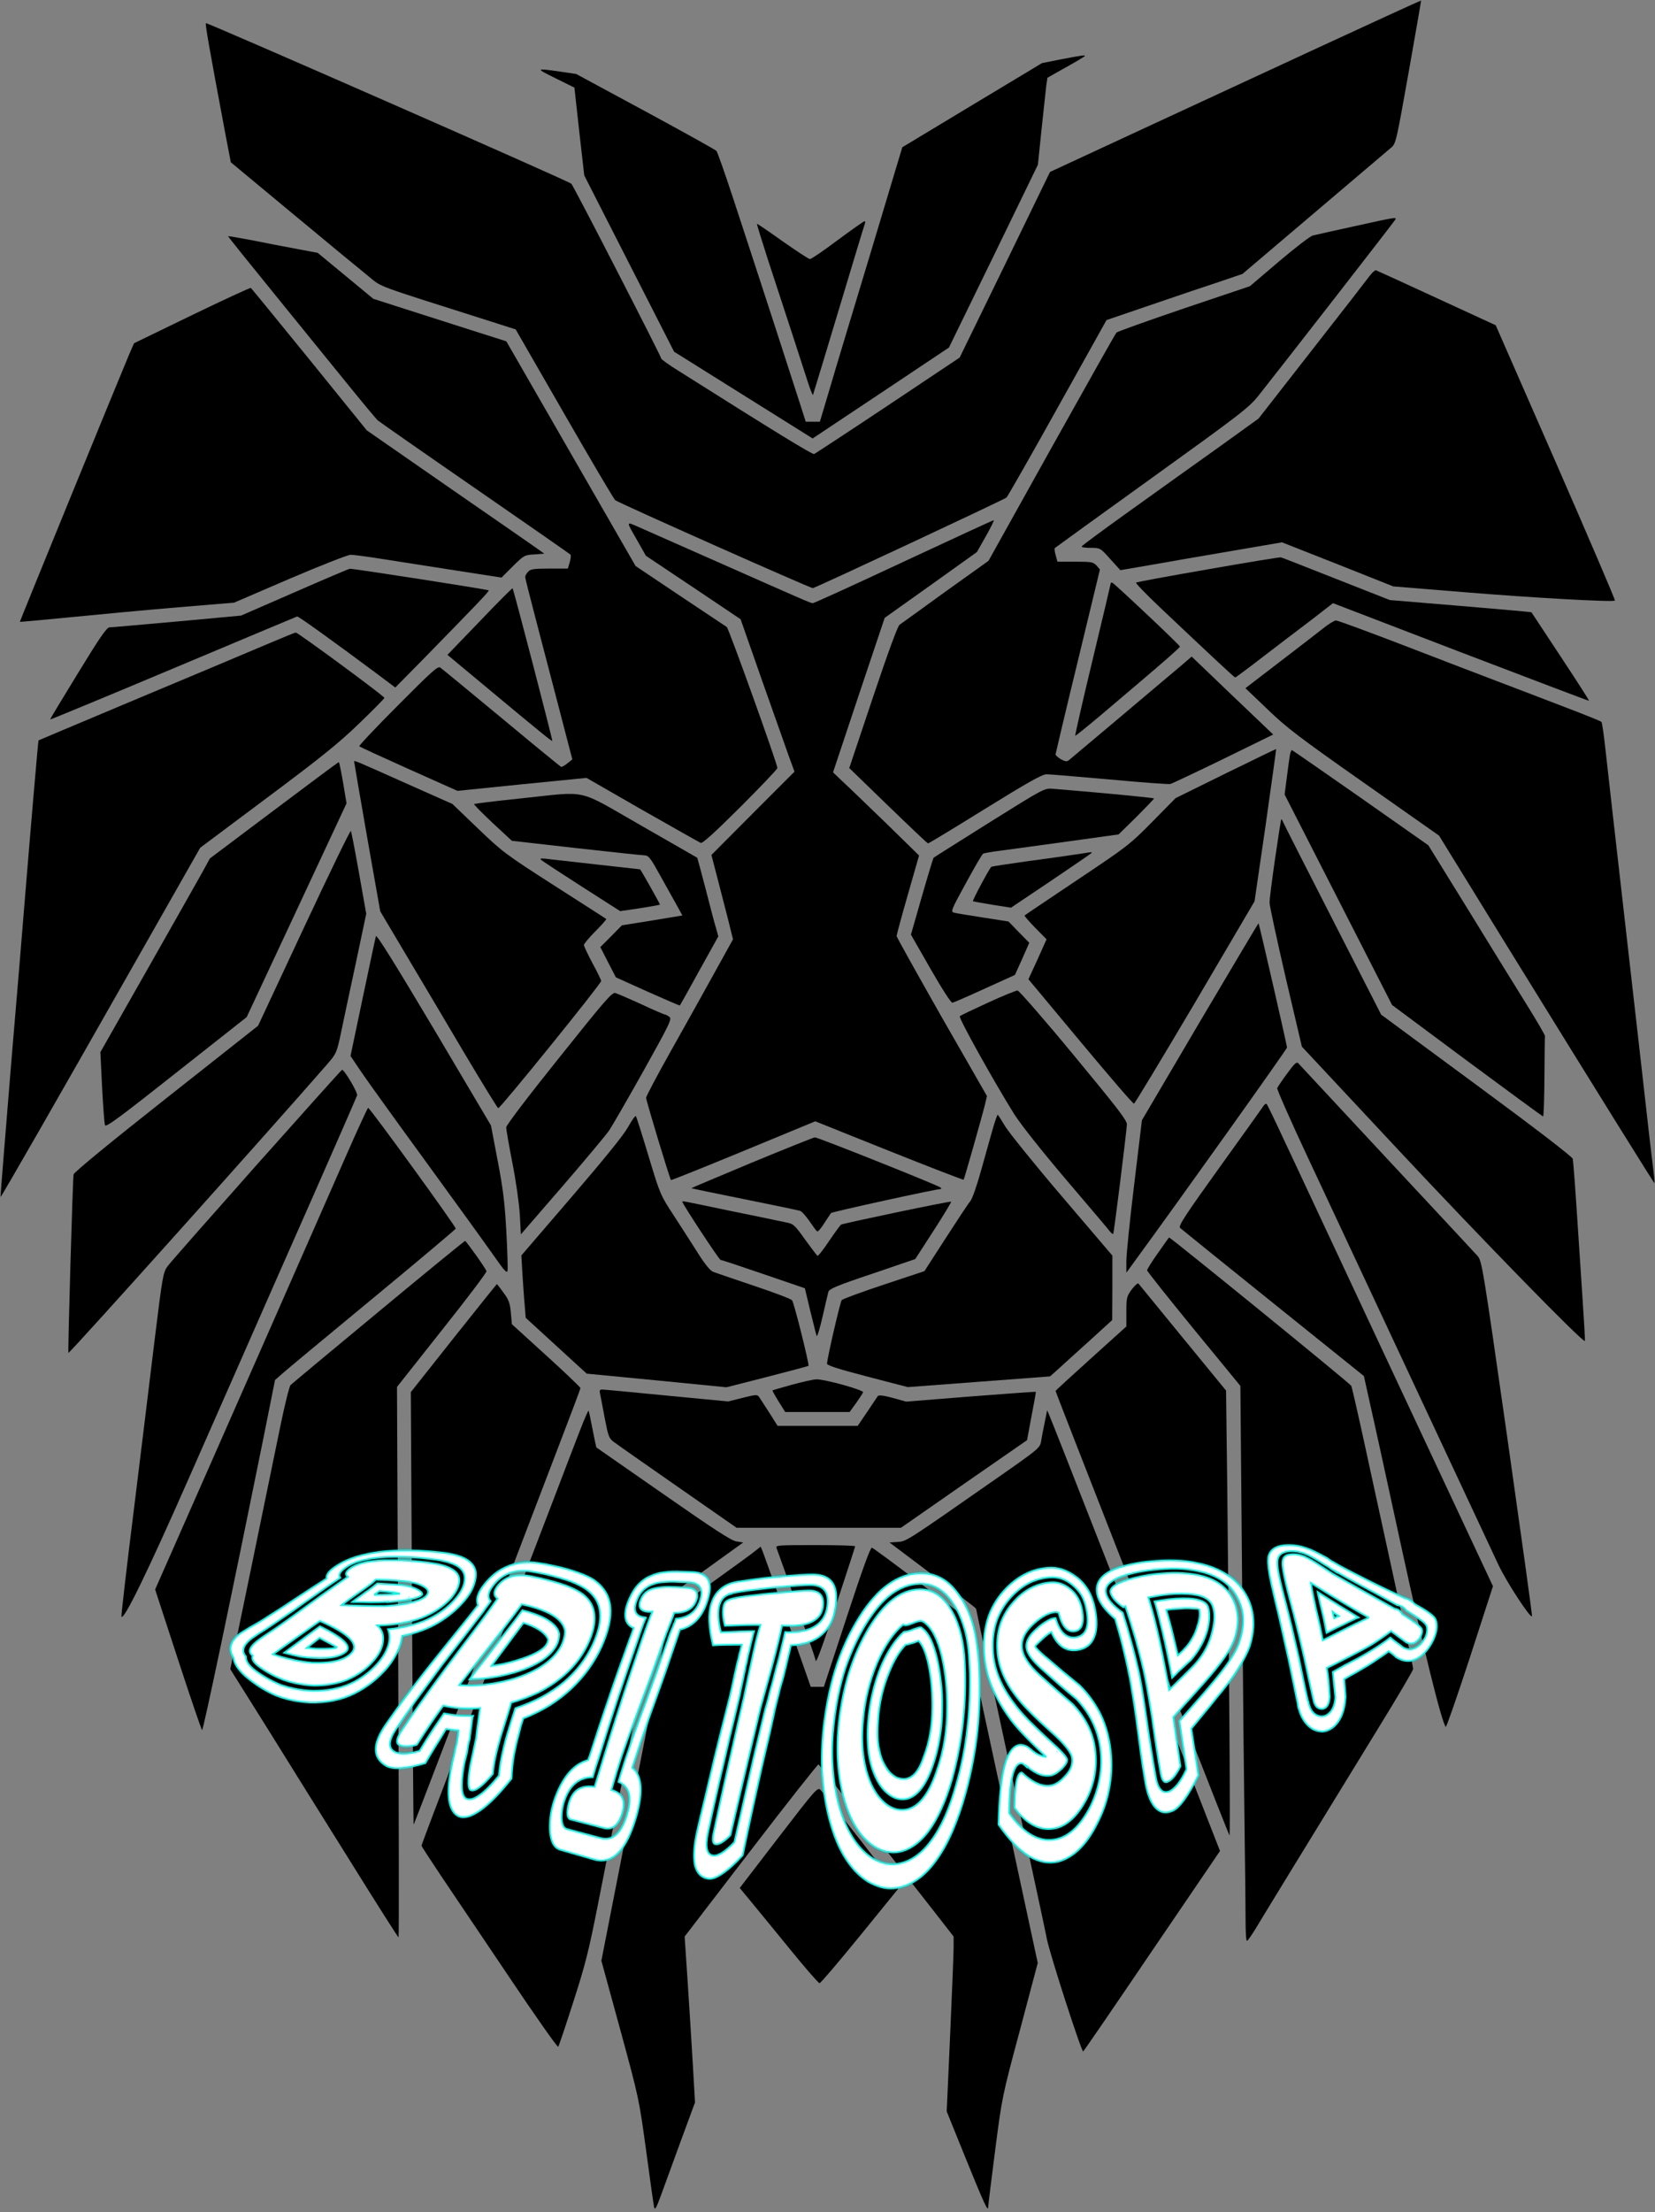 <svg version="1.2" xmlns="http://www.w3.org/2000/svg" viewBox="0 0 958 1280" width="958" height="1280">
	<rect x="0" y="0" width="958" height="1280" fill="#808080" stroke="none"/>
	<title>1302192-svg</title>
	<style>
		.s0 { fill: #000000 } 
		.s1 { fill: #ffffff;stroke: #00faeb } 
	</style>
	<g id="Layer">
		<path id="Layer" class="s0" d="m822.6 0.3c0.1 0.1-3.2 18.8-7.2 41.5-7.1 39.9-7.4 41.4-10.1 43.6-1.5 1.3-21.5 18.3-44.4 37.7l-41.7 35.4-13.8 4.7c-7.7 2.5-25.4 8.5-39.4 13.3l-25.5 8.7-28.4 50.9c-15.6 28-28.9 51.3-29.5 51.8-1.6 1.3-110.9 52.4-112.1 52.4-1.6 0-112.9-49.5-114.4-50.9-0.8-0.7-14.1-23.2-29.5-50l-28.1-48.8-18.5-5.9c-63-20-58.9-18.4-66.4-24.6-3.9-3.1-23.4-19.2-43.5-35.9l-36.5-30.3-3.2-16.7c-9.6-51.1-11.7-63.3-11.2-63.8 0.6-0.5 209.2 91 211.5 92.9 1.1 0.8 51.3 98.5 52.1 101.2 0.1 0.5 4.6 3.8 10 7.1 56.2 35.5 77.4 48.5 78.5 48.1 0.6-0.3 19.9-12.9 42.7-28.1l41.5-27.7 26.2-53.7 26.1-53.7 42.9-19.9c23.5-10.9 71.8-33.3 107.3-49.7 35.4-16.4 64.5-29.7 64.6-29.6z"/>
		<path id="Layer" class="s0" d="m628 32.4c0 0.2-4.9 3.2-10.9 6.5l-10.8 6.1-0.7 4.8c-0.3 2.6-1.5 13.9-2.7 25.1l-2.1 20.4-25.7 52.9-25.8 52.9-39.4 26.3-39.5 26.3-40.1-25.1-40.1-25.1-26-51-26-51-2.9-25.4-2.8-25.4-10.9-5.4c-11.8-5.8-11.7-5.9 2.4-3.9l9.5 1.4 40 21.6c22 11.9 40.5 22.2 41.2 22.9 0.6 0.7 4.9 12.9 9.6 27.2 14.3 43.4 36.4 111.5 39.3 120.7l2.8 8.8h4.1 4.1l5.6-18.8c3-10.3 13.8-46 23.9-79.4l18.2-60.6 40.5-24.4 40.4-24.3 11.1-2.2c12.1-2.3 13.7-2.5 13.7-1.9z"/>
		<path id="Layer" class="s0" d="m807.8 126.9c-0.3 0.8-65.8 85-79.3 102-5.6 7-10 10.4-61.7 47.6-30.6 22-55.9 40.3-56.2 40.6-0.3 0.3-0.1 2.2 0.5 4.2l1 3.7h10.3c9.4 0 10.4 0.2 12.3 2.2l2 2.3-12.8 53c-7.1 29.1-12.8 53.4-12.9 54 0 0.5 1.4 1.8 3.1 2.8 2.6 1.4 3.4 1.5 4.7 0.5 1.4-1.1 44.2-37.2 65.9-55.5l5.1-4.4 23.6 22.6 23.6 22.5-28.8 14.1c-15.8 7.7-29.6 14.2-30.7 14.5-1.1 0.3-16.9-0.9-35.2-2.6-18.3-1.6-34.7-3-36.5-3-2.5 0-10.9 4.7-35.6 20-17.7 11-32.6 20-33 20-0.4 0-10.8-9.9-23.1-21.8l-22.5-21.8 13.7-40.9c8.7-25.9 14.3-41.2 15.4-42 1-0.7 13-9.3 26.6-19.2l24.9-17.8 36.5-65.5c20.1-36 37-66 37.6-66.6 0.7-0.6 18.3-6.9 39.2-14l38-12.8 16.8-14.3c9.3-7.9 18.1-14.6 19.5-15 1.5-0.4 12.4-2.8 24.2-5.4 23.5-5.2 24.3-5.3 23.8-4z"/>
		<path id="Layer" class="s0" d="m500.4 128c0.4 0 0.6 0.7 0.2 1.5-0.5 1.3-8.7 28.6-24.2 80-3 9.9-5.6 18.4-5.8 19-0.1 0.5-1.5-2.8-3-7.5-3-9.4-12.8-39.5-23.1-70.8-3.6-11.2-6.5-20.5-6.3-20.7 0.2-0.1 6.8 4.4 14.8 10.1 8 5.6 15.1 10.3 15.8 10.3 0.7 0.1 7.9-4.8 16-10.9 8.1-6 15.1-10.9 15.6-11z"/>
		<path id="Layer" class="s0" d="m146.3 139.1c7.8 1.6 19.5 3.8 25.9 5l11.7 2.2 16.1 13.3 16.1 13.3 18.7 6c10.3 3.3 27.6 8.8 38.5 12.3l19.8 6.3 37.4 65 37.4 65 25.8 17.3c14.2 9.5 26.4 17.6 27 18 1.1 0.7 29.3 79.2 29.3 81.6 0 0.6-9.6 10.7-21.4 22.5-15.4 15.3-21.9 21.2-23 20.8-0.9-0.4-16.1-9-33.9-19.1l-32.2-18.5-37.4 3.7-37.3 3.8-28.2-12.6c-15.4-6.9-28.3-12.8-28.6-13.2-0.3-0.4 9.8-11.1 22.4-23.7 19.9-20 23.1-22.9 24.5-21.8 1 0.7 16.9 13.8 35.5 29.2 18.5 15.4 34 28.1 34.4 28.2 0.4 0.2 2-0.7 3.6-2l2.9-2.3-7.3-28c-4-15.3-10.1-38.8-13.6-52.1-3.5-13.3-6.4-24.8-6.4-25.4 0-0.7 0.7-2.1 1.7-3.1 1.4-1.5 3.2-1.8 12.3-1.8h10.7l1.1-3.7c0.6-2.1 0.8-4.1 0.4-4.4-0.4-0.4-25.2-17.7-55.2-38.4-30-20.7-55.3-38.4-56.4-39.3-1-1-8.4-9.8-16.4-19.7-8.1-9.9-27.1-33.4-42.4-52.2-15.3-18.8-27.8-34.4-27.8-34.6 0-0.2 6.4 0.9 14.3 2.4z"/>
		<path id="Layer" class="s0" d="m796.5 156.4c0.6 0.2 16.4 7.4 35.2 16.1l34.1 15.7 34.8 79.4c19.1 43.7 34.5 79.6 34.2 79.9-1 1-47.7-1.6-87.8-4.9l-40.5-3.3-32.2-12.8-32.2-12.7-29.8 5.1c-16.4 2.8-37.4 6.4-46.8 8.1l-17 2.9-5.8-6.4c-5.8-6.5-5.9-6.5-11.3-6.5-3 0-5.4-0.3-5.3-0.8 0-0.4 12.9-9.9 28.7-21.2 15.8-11.3 38.8-27.8 51.2-36.6l22.5-16.2 31-39.7c17.1-21.8 32.1-41.2 33.5-43.1 1.4-1.8 3-3.2 3.5-3z"/>
		<path id="Layer" class="s0" d="m145.2 166.6c0.4 0.3 15.6 18.9 33.9 41.4l33.2 41 51.3 35.6c28.3 19.5 51.4 35.6 51.4 35.7 0 0.1-2.6 0.3-5.8 0.5-5.5 0.3-5.9 0.5-12.3 6.8l-6.6 6.6-26.4-4.1c-14.5-2.3-33.5-5.2-42.2-6.6-8.7-1.4-17.2-2.5-18.7-2.5-1.6 0-17.4 6.2-35.2 13.8l-32.3 13.9-32.5 2.7c-17.9 1.5-45.7 4.1-61.9 5.7-16.2 1.6-29.5 2.8-29.6 2.7-0.1-0.3 57.6-141.4 63.5-155.3l2.6-5.9 33.4-16.2c18.4-8.9 33.8-16 34.2-15.8z"/>
		<path id="Layer" class="s0" d="m575.2 301c0.4 0-1.6 4.1-4.5 9.2l-5.2 9.2-26.7 19.1-26.7 19-15 44.7-14.9 44.7 6.1 5.8c3.4 3.1 14.6 14 25 24l18.7 18.3-6.5 22.7c-3.6 12.5-6.5 23.3-6.5 23.9 0 0.6 11.8 21.7 26.1 46.9l26.2 45.7-1.1 4.7c-1.9 7.7-12 43.2-12.4 43.7-0.2 0.2-19.7-7.3-43.2-16.7l-42.7-17.1-41.6 17.2c-22.8 9.4-41.7 17-41.9 16.8-0.7-0.7-14.4-46-14.4-47.6 0-0.9 6.5-13.1 14.4-27.2 7.9-14 19.2-34.3 25.1-45l10.8-19.5-3.1-12.5c-1.8-6.9-4.6-17.9-6.3-24.4l-3.1-11.9 24-24.1 24.1-24.1-3.3-9c-1.8-5-8.8-24.8-15.6-44.1l-12.3-35.1-27.4-18.4-27.4-18.3-4.3-7.6c-7.6-13.3-7.7-12.4 1.1-8.6 4.3 1.9 22.2 9.8 39.8 17.6 56.3 24.9 58.7 26 60 26 0.7 0 24.4-10.8 52.6-24 28.3-13.2 51.7-24 52.1-24z"/>
		<path id="Layer" class="s0" d="m741.5 322.5c0.6 0.1 15 5.8 32 12.5l31 12.2 40.9 3.4c22.6 1.9 41 3.5 41.1 3.7 0.1 0.1 7.7 11.6 16.9 25.6 9.2 13.9 16.6 25.4 16.4 25.6-0.2 0.1-33.6-12.6-74.2-28.1l-74-28.4-12 9.3c-6.7 5-19.3 14.7-28.1 21.4-8.8 6.8-16.2 12.3-16.5 12.3-0.5 0-14.4-13-43.5-40.5-8-7.6-14.3-14.1-13.9-14.4 0.3-0.3 19.1-3.8 41.7-7.7 22.7-4 41.7-7.1 42.2-6.9z"/>
		<path id="Layer" class="s0" d="m202.5 329.1c1.7-0.2 80 12 80.4 12.5 0.5 0.4-7.8 9-38.7 40.6l-15.4 15.6-11.6-8.7c-25.7-19.1-44.5-32.6-45.2-32.4-0.4 0.1-32.7 13.7-71.8 30.1-39.2 16.5-71.2 29.7-71.2 29.5 0-0.3 7.3-12.4 16.2-26.9 12.7-20.8 16.6-26.4 18.2-26.4 1.2 0 18.8-1.6 39.1-3.4l37-3.4 31-13.5c17.1-7.5 31.5-13.6 32-13.6z"/>
		<path id="Layer" class="s0" d="m643.9 337.2c1.3 0.5 39.1 36.1 39.1 36.9 0 0.6-8.4 8-25.4 22.4-3.3 2.8-12.4 10.5-20.4 17.3-8 6.7-14.6 12.1-14.8 11.9-0.2-0.2 4.3-20.1 10.1-44.1 5.8-24.1 10.5-44 10.5-44.3 0-0.2 0.4-0.3 0.9-0.1z"/>
		<path id="Layer" class="s0" d="m296.7 340.4c0.6 0.6 23.3 87.9 23 88.3-0.3 0.3-6.3-4.5-37.5-30.5l-23.2-19.3 18.7-19.4c10.2-10.7 18.8-19.3 19-19.1z"/>
		<path id="Layer" class="s0" d="m773.3 359c1 0 19.2 6.7 40.5 14.9 21.3 8.2 45.2 17.4 53.2 20.4 8 3 24.6 9.4 36.9 14.1 12.4 4.7 22.8 8.9 23.1 9.3 0.4 0.5 1.4 7.5 2.3 15.8 0.9 8.2 6.6 58.6 12.7 112 6.1 53.3 11.7 102.9 12.5 110.1 0.8 7.3 2 16.7 2.5 21 0.5 4.2 0.9 7.8 0.7 8-0.2 0.2-29.3-46.5-86.5-139.1l-38.2-62-43.4-30.5c-37.6-26.4-45.1-32.1-56-42.7l-12.7-12.1 19.3-14.8c10.6-8.1 22-16.9 25.3-19.5 3.3-2.7 6.8-4.8 7.8-4.9z"/>
		<path id="Layer" class="s0" d="m171.2 366c1.3 0 51.3 36.8 51.3 37.8 0 0.4-6.5 7-14.5 14.7-11.8 11.4-21.8 19.5-53.3 43l-38.8 29-37.8 66.5c-45.5 80.1-77.5 135.9-77.8 135.6-0.1-0.1 2.7-35 6.2-77.6 3.6-42.6 7-83.1 7.5-90 4.4-53.7 8.1-96.4 8.3-96.6 0.1-0.1 21.3-9 47.2-19.9 52-21.8 71.1-29.8 89-37.4 6.6-2.8 12.3-5.1 12.7-5.1z"/>
		<path id="Layer" class="s0" d="m738.7 433.4c0.1 0.1-2.7 19.9-6.1 44.1l-6.4 44-34.4 58.5c-19 32.1-34.9 58.5-35.4 58.6-0.5 0.2-14.4-16-31-35.9l-30.1-36.1 5.3-11.5 5.2-11.6-6.6-6.7c-3.6-3.7-6.4-6.9-6.1-7.1 0.2-0.3 13.9-9.4 30.4-20.5 29-19.4 30.4-20.4 43.5-33.7l13.5-13.7 29-14.3c16-7.8 29.1-14.2 29.2-14.1z"/>
		<path id="Layer" class="s0" d="m747.8 434c0.2 0 18.1 12.4 39.7 27.5l39.3 27.6 23.3 37.7c12.7 20.7 27.9 45.3 33.7 54.6 5.8 9.3 10.5 17.4 10.5 18-0.1 0.6-0.2 11.3-0.3 23.8-0.1 12.6-0.4 22.8-0.8 22.8-0.4-0.1-20.2-14.6-44.1-32.3l-43.3-32.2-31.1-60.9-31.1-60.9 1.3-10.1c0.7-5.6 1.5-11.3 1.8-12.9 0.3-1.5 0.8-2.7 1.1-2.7z"/>
		<path id="Layer" class="s0" d="m236.7 454l25.2 11.2 14.8 14.2c14.2 13.6 15.9 14.9 44.3 33.1 16.2 10.4 29.7 19 29.9 19.2 0.3 0.2-2.5 3.4-6.2 7.1-3.7 3.7-6.7 7.3-6.7 8 0 0.7 2.3 5.5 5 10.6 2.8 5.1 5 9.7 5 10.2 0 1.6-58.5 73.9-59.6 73.6-0.5-0.2-8.9-13.9-18.8-30.5-9.8-16.6-25-42.2-33.7-56.8l-15.8-26.6-7.6-43c-4.1-23.6-7.5-43.2-7.5-43.6 0-0.9-0.1-0.9 31.7 13.3z"/>
		<path id="Layer" class="s0" d="m196.1 441c0.3 0 1.4 5.4 2.5 11.9l2 11.9-28.9 61.9-28.9 61.8-40.7 32.1c-32.1 25.4-40.7 31.8-41.3 30.5-0.4-0.9-1.1-10.8-1.7-22l-1-20.3 27.1-47.7c14.9-26.2 29.1-51.4 31.7-56l4.6-8.4 37-27.8c20.4-15.3 37.2-27.9 37.6-27.9z"/>
		<path id="Layer" class="s0" d="m609.5 456.4c27.1 2.2 58.5 5.2 58.5 5.6 0 0.3-4.6 5.1-10.2 10.7l-10.3 10.1-29.5 4.1c-16.2 2.2-33.7 4.6-38.7 5.3-5.1 0.6-9.7 1.4-10.3 1.8-0.5 0.3-5 8-9.9 17-8.6 15.7-8.9 16.5-6.8 17.1 1.2 0.3 8.8 1.6 16.8 2.8l14.7 2.3 6 6.2 6 6.1-4.1 9.3-4.2 9.3-17.4 7.9c-9.6 4.4-18.1 8.1-18.8 8.2-0.7 0.2-5.9-7.8-12.6-19.5l-11.4-19.9 6.3-22c3.5-12.2 6.6-22.3 6.8-22.5 0.3-0.3 14.8-9.4 32.3-20.4 31.7-19.8 31.8-19.9 36.8-19.5z"/>
		<path id="Layer" class="s0" d="m371 477.6c17.8 10.2 32.5 18.6 32.6 18.7 0.1 0.1 2.3 8.3 4.9 18.2 2.5 9.9 5.2 20.1 6 22.6l1.3 4.7-11 19.8c-6 11-11.1 20-11.3 20.2-0.1 0.1-8.5-3.5-18.6-8l-18.4-8.3-4.5-8.7-4.5-8.8 6.3-6.3 6.2-6.3 17.5-2.8 17.5-2.9-2.8-5.1c-1.6-2.8-5.9-10.6-9.7-17.4-5.9-10.7-7-12.2-9.4-12.3-1.4 0-19.3-1.9-39.7-4.2l-37.1-4.2-11.2-10.4c-6.1-5.7-10.9-10.6-10.7-10.9 0.3-0.2 12.3-1.7 26.8-3.2 40.3-4.2 31.8-6.1 69.8 15.6z"/>
		<path id="Layer" class="s0" d="m741.7 474c0.2 0 0.7 0.8 1.1 1.8 0.4 1 13.3 26.4 28.7 56.5l28 54.8 55.2 40.7c34.5 25.4 55.4 41.5 55.7 42.7 0.2 1.1 1.2 13.2 2.1 27 0.9 13.7 2.4 36.9 3.4 51.5 1 14.6 1.7 26.7 1.5 26.9-1 1.2-59.3-58.5-108.2-110.8l-55.6-59.5-9.4-40c-5.1-22.1-9.3-41.5-9.3-43.2-0.1-1.7 1.4-13.2 3.2-25.7 1.8-12.5 3.4-22.7 3.6-22.7z"/>
		<path id="Layer" class="s0" d="m203.1 480.8c0.3 0.4 2.4 11.3 4.7 24.3l4.2 23.6-6 28.4c-3.4 15.6-7.2 33.8-8.6 40.4-2.5 11.8-2.7 12.1-8.2 18.5-34.7 39.8-149.2 167.5-149.6 166.8-0.4-0.6 2.5-101.4 3-103.3 0.2-1.2 22.4-19.4 53.6-44l53.2-42 26.5-56.7c14.6-31.2 26.8-56.4 27.2-56z"/>
		<path id="Layer" class="s0" d="m631.3 493.1c0.4 0 0.7 0.1 0.7 0.3 0 0.2-10.5 7.4-23.4 16.1l-23.4 15.7-10.8-1.7c-6-1-11-1.9-11.2-2-0.5-0.4 9.7-19.4 10.7-20 0.5-0.2 9.5-1.6 20.2-3.1 10.7-1.4 23.2-3.2 27.9-3.9 4.7-0.7 8.8-1.3 9.3-1.4z"/>
		<path id="Layer" class="s0" d="m318.7 497.2c7.2 0.8 51.2 5.8 51.8 5.8 0.3 0 11.5 19.8 11.5 20.4 0 0.2-5.2 1.1-11.5 2.1l-11.5 1.7-22.2-14.2c-12.3-7.9-22.9-14.8-23.6-15.5-1-0.9 0.2-1 5.5-0.3z"/>
		<path id="Layer" class="s0" d="m728.5 534.2c0.4 0.4 16.5 70.7 16.5 71.9 0 0.9-62.6 88.7-87.2 122.3l-5.8 8v-6.8c0-3.7 2-23.6 4.5-44.1l4.5-37.3 33.6-57.1c18.6-31.4 33.8-57 33.9-56.9z"/>
		<path id="Layer" class="s0" d="m251.2 595.5l33 55.7 3.9 20.5c3.2 16.6 4.1 24.6 5 40.9 0.6 11.1 0.9 21.3 0.7 22.5-0.3 2-1.7 0.4-8.3-9-4.4-6.3-22-30.6-39.1-54.1-17.1-23.4-33.9-46.8-37.3-51.8l-6.2-9.2 7.1-33.8c3.9-18.5 7.3-34.5 7.6-35.5 0.4-1.2 11.2 16.2 33.6 53.8z"/>
		<path id="Layer" class="s0" d="m589 573.1c0.8 0 15.5 16.8 32.5 37.4 25.7 31.1 31 37.9 30.8 40.2-0.5 6.8-7.5 62.8-7.9 63.2-0.2 0.3-1-0.3-1.7-1.1-0.6-0.9-12-14.3-25.2-29.8-14.7-17.3-26.4-32.1-30.4-38.3-11.6-18.6-32.4-55.8-31.5-56.7 0.5-0.5 7.9-4 16.4-7.9 8.5-3.9 16.2-7 17-7z"/>
		<path id="Layer" class="s0" d="m356.3 574.6c1.2 0.4 8 3.3 15 6.5 7 3.3 13.1 5.9 13.6 5.9 0.4 0 1.5 0.6 2.5 1.3 1.7 1.2 0.6 3.5-14.9 31.3-9.2 16.4-18.2 32-19.9 34.5-1.7 2.5-13.9 17.1-27.1 32.4l-24 27.7-0.6-11.3c-0.4-6.5-2.2-19.4-4.3-30-2-10.2-3.6-19.5-3.6-20.6 0-1.2 13.1-18.4 30.6-40.2 27.1-33.9 30.7-38.1 32.7-37.5z"/>
		<path id="Layer" class="s0" d="m751.5 615.2c0.7 0.7 23.6 25.4 51 54.8 27.4 29.4 51.1 54.8 52.6 56.5 2.7 3 2.9 3.9 17.4 105.3 8 56.3 14.5 102.8 14.3 103.3-0.6 1.9-14.3-19-19.4-29.6-2.8-6.1-24.9-53.1-48.9-104.5-24.1-51.4-51.8-110.7-61.7-131.8-9.9-21.1-17.7-38.9-17.5-39.6 0.3-0.7 2.9-4.6 5.8-8.5 4.2-5.8 5.5-6.9 6.4-5.9z"/>
		<path id="Layer" class="s0" d="m198 619c1.4 0.1 9.2 13.2 8.7 14.8-0.3 0.9-11.6 26.9-25.2 57.7-13.6 30.8-29.6 67-35.5 80.5-5.9 13.5-22.6 51.3-37 84-23.5 53.4-37.7 82.5-38.7 79.3-0.2-0.5 3-28.4 7.2-61.9 4.1-33.5 9.6-78 12.1-98.9 4.4-35.7 4.8-38.2 7.3-41.7 1.4-2 24.7-28.4 51.6-58.7 27-30.3 49.2-55.1 49.5-55.1z"/>
		<path id="Layer" class="s0" d="m733.2 638.8c0.4 0.4 4.6 9 9.3 19.2 4.8 10.2 10.6 22.5 12.9 27.5 2.3 4.9 27.8 59.3 56.5 120.7l52.3 111.6-13.3 41.1c-7.4 22.6-13.7 40.7-14 40.3-2.4-2.6-12.9-45.2-25.4-102.7-8-36.9-16.2-74.5-18.3-83.6l-3.7-16.7-52.5-42.2c-28.9-23.2-53.1-42.8-53.9-43.5-1.1-1.1 2.4-6.6 22.6-34.7 13.2-18.3 24.6-34.3 25.4-35.5 0.7-1.2 1.7-1.9 2.1-1.5z"/>
		<path id="Layer" class="s0" d="m213.1 641c1 0 51.1 69 50.7 69.9-0.2 0.5-21.9 18.8-48.3 40.6-26.4 21.8-49.9 41.3-52.1 43.3l-4.2 3.7-7.1 35.5c-18.3 90.5-34.4 167-35.1 167-0.4 0-6.6-18.3-13.9-40.6l-13.3-40.7 6-13.6c26.5-59.9 94.7-215 104.5-237.3 6.7-15.3 12.5-27.8 12.8-27.8z"/>
		<path id="Layer" class="s0" d="m368.1 645.8c0.3 0.4 3.6 10.8 7.3 23.1 6.8 22.5 6.8 22.5 15 35 4.5 7 10.8 16.7 14 21.8 3.8 6 6.7 9.5 8.4 10.2 1.5 0.6 12.2 4.2 23.7 8.1 11.6 3.9 21.5 7.6 22 8.4 1.2 1.5 10.1 37.4 9.5 37.9-0.3 0.2-11.1 3.1-24 6.4l-23.5 6-40.5-4-40.4-3.9-17.7-16.2-17.6-16.1-0.6-7.5c-0.4-4.1-0.9-12.2-1.3-18l-0.6-10.6 28.8-33.5c18.9-22 30.3-36 32.9-40.7 2.2-3.9 4.2-6.8 4.6-6.4z"/>
		<path id="Layer" class="s0" d="m577.5 645c0.2 0 2.2 3.1 4.4 6.8 2.3 3.7 17.1 22.1 33 40.7l29 34v18.7l-0.1 18.6-13.6 12.4c-7.6 6.8-15.7 14.2-18 16.3l-4.4 3.9-41.1 3.1-41.2 3.1-23.5-6.1c-17.5-4.6-23.5-6.5-23.3-7.6 0.6-5.2 7.7-35.6 8.5-36.6 0.5-0.7 11.5-4.7 24.4-9l23.5-7.8 12.2-18.9c6.7-10.4 13.1-20.1 14.3-21.5 1.3-1.6 3.9-9.1 6.8-19.6 2.6-9.4 5.6-20 6.7-23.8 1.1-3.7 2.2-6.7 2.4-6.7z"/>
		<path id="Layer" class="s0" d="m471.7 658.1c1.6-0.1 71.5 27.8 72.7 29q0.9 0.9 0 0.9c-2.7 0-62.9 13.2-63.4 13.9-0.3 0.4-2 3.1-3.9 5.9-1.8 2.9-3.6 5-4.1 4.7-0.4-0.2-2.4-2.9-4.5-6-2.1-3-4.5-5.7-5.4-5.9-0.9-0.3-15.3-3.3-32.1-6.7-16.8-3.4-30.6-6.2-30.8-6.4-0.1-0.1 15.7-6.7 35-14.8 19.4-8 35.8-14.6 36.5-14.6z"/>
		<path id="Layer" class="s0" d="m422.6 700.6c14.8 3 29.2 6 31.9 6.6 4.8 0.9 5.3 1.3 11.5 10 3.6 4.9 6.8 9.2 7.2 9.4 0.4 0.3 3.4-3.6 6.7-8.5 3.3-4.9 6.5-9.2 6.9-9.5 1.4-0.8 63.4-13.8 63.8-13.3 0.2 0.2-4.4 7.8-10.2 16.8l-10.6 16.4-24.9 8.5c-20.6 6.9-25 8.8-25.4 10.5-0.3 1.1-1.8 7.6-3.4 14.5-1.6 6.9-3.1 11.8-3.4 11-0.3-0.8-1.9-7.4-3.7-14.6l-3.1-13-24-8.2c-13.1-4.5-24.3-8.2-24.8-8.2-0.8 0-22.1-32.4-22.1-33.6 0-0.6-2.1-1 27.6 5.2z"/>
		<path id="Layer" class="s0" d="m676.7 716c0.8-0.1 105 84.6 105.5 85.9 0.4 0.9 3.9 16.2 7.8 34.1 3.9 17.9 8.8 40.6 11 50.5 13.3 60.8 17 78 17 79.2 0 0.8-9.3 16.6-20.7 35.1-37.6 61.3-66.6 108.6-70.7 115.5-2.3 3.7-4.4 6.7-4.8 6.7-0.5 0-0.8-5.3-0.8-11.8 0-6.4-0.2-27.5-0.5-46.7-0.3-19.3-1-86.2-1.5-148.8l-1-113.8-27-32.9c-14.8-18.1-27-33.4-27-34 0-0.6 2.8-5.1 6.3-10 3.4-4.9 6.3-8.9 6.4-9z"/>
		<path id="Layer" class="s0" d="m269.2 718c0.6 0 11.6 15.4 12.4 17.5 0.3 0.6-11.3 15.9-25.7 34l-26.1 33 0.7 159.2c0.4 87.6 0.5 159.3 0.2 159.3-0.3 0-12.8-19.7-27.8-43.8-15-24-36.8-58.9-48.4-77.6l-21.2-33.8 5.4-26.2c3-14.3 8.5-41.2 12.3-59.6 3.8-18.4 8.9-43.4 11.4-55.4 2.5-12.1 5.1-22.5 5.8-23.2 0.7-0.7 23.6-19.8 50.8-42.3 27.2-22.6 49.8-41 50.2-41.1z"/>
		<path id="Layer" class="s0" d="m659 742.7c0.4 0.4 11.9 14.6 25.7 31.4l25 30.5 0.7 56c1.2 111.5 1.8 201.9 1.3 201.4-0.3-0.3-11.8-29.5-25.7-65-13.9-35.5-29.2-74.6-34-87-27.8-71-41-104.9-41-105.2 0-0.2 9.2-8.6 20.5-18.8l20.5-18.5v-8.6c0-8 0.2-8.8 3.1-12.8 1.8-2.3 3.5-3.9 3.9-3.4z"/>
		<path id="Layer" class="s0" d="m287.6 743c0.1 0 1.9 2.2 3.8 4.9 3.1 4.1 3.8 6.1 4.3 11.6l0.6 6.7 19.9 18.1c10.9 9.9 19.8 18.4 19.8 18.9 0 0.4-5.7 15.5-12.6 33.5-13.3 34.8-15.1 39.4-46.4 121.3-34.7 90.7-37.5 97.9-37.6 97.7-0.1-0.1-0.5-56.5-0.9-125.2l-0.7-125 24.8-31.3c13.6-17.1 24.9-31.2 25-31.2z"/>
		<path id="Layer" class="s0" d="m472.4 798.1c4.7-0.2 27.7 6.2 27.2 7.5-0.3 0.7-2.1 3.5-4.1 6.3l-3.7 5.1h-18.6-18.7l-3.8-6.1c-2.1-3.4-3.7-6.2-3.5-6.4 0.2-0.2 5.3-1.6 11.3-3.3 6.1-1.7 12.3-3 13.9-3.1z"/>
		<path id="Layer" class="s0" d="m348.6 804c1.1 0 17.9 1.6 37.4 3.5l35.5 3.4 8.4-2.1c7.6-1.9 8.5-2 9.5-0.5 0.6 0.8 3.2 5 5.9 9.1l4.8 7.6h23.2 23.2l5.5-8.1c3-4.5 5.8-8.6 6.1-9.1 0.5-0.7 3.3-0.4 8.5 1l7.9 2.2 37.5-3c20.6-1.6 37.5-2.8 37.6-2.7 0.1 0.1-1 6.4-2.5 14.1l-2.6 13.9-36.5 25.3-36.5 25.4h-47.5-47.6l-33.9-23.6c-18.7-13-35.4-24.7-37.1-26-2.9-2.1-3.3-3.2-5.4-14.1-1.2-6.5-2.4-12.8-2.7-14.1-0.4-1.7-0.1-2.2 1.3-2.2z"/>
		<path id="Layer" class="s0" d="m340.7 816.3c0.2 0.2 1.2 5 2.3 10.7 1.1 5.7 2.1 10.4 2.2 10.5 0.2 0.1 17.6 12.3 38.8 27 29.1 20.3 39.4 27 42.3 27.4l3.9 0.6-25 18-25 18-7.6 39c-4.2 21.4-10.6 53.6-14.1 71.5-3.5 17.9-9.1 46.4-12.5 63.5-5.2 26.4-7.3 34.7-14.2 56-4.4 13.7-8.3 25.4-8.7 25.8-0.4 0.4-13.4-18-28.8-41-15.5-23-33.1-49.2-39.2-58.2-6.1-9.1-11.1-16.8-11.1-17.2 0-0.5 9.3-25 20.6-54.6 29.1-76.1 45.1-117.8 56.6-147.8 5.4-14.3 12-31.3 14.5-37.8 2.5-6.5 4.7-11.6 5-11.4z"/>
		<path id="Layer" class="s0" d="m680.7 1005.7l25.5 65.3-39.4 57.9c-21.6 31.9-39.5 58-39.8 58.1-1.1 0-19.2-56-21-65-1-5.2-6-28.4-11-51.5-16-74-30-139.2-30-139.7 0-0.3-11.3-9-25-19.4l-25.1-18.9 4.7-0.3c5.2-0.4 4.3 0.2 59.6-38.4 21.5-15 22.8-16.1 23.4-19.6 0.3-2 1.2-6.8 2-10.5 0.8-3.8 1.4-7.1 1.5-7.5 0-1 0.7 0.6 74.6 189.5z"/>
		<path id="Layer" class="s0" d="m471.9 894c12.7 0 23.1 0.3 23.1 0.7 0 0.3-4.8 15.1-10.6 32.7-9.6 29-12.4 36.4-12.4 32.8 0-0.9-19.6-56.9-22.5-64.5-0.7-1.6 0.8-1.7 22.4-1.7z"/>
		<path id="Layer" class="s0" d="m440.3 894.9l1.2 2.8c0.6 1.5 7.1 19.8 14.5 40.5l13.3 37.8h3.8 3.8l13.3-40.5c9-27.5 13.7-40.3 14.5-40 0.7 0.2 12.9 9.2 27 19.9l25.8 19.4 2.8 13.4c2.6 12.1 11.1 51.7 32.5 150.9l7.9 36.7-10.3 38.8c-10.4 38.7-10.4 39-14.4 69.9-2.2 17.1-4 31.7-4 32.5 0 3.2-2.3-1.8-12.9-27.9l-11.1-27.4 2-44.6c1.1-24.5 2-47.3 2-50.6v-6l-11.3-14.5c-46.8-59.9-66.3-84.7-66.9-85.1-0.4-0.2-18 22.1-39.1 49.6l-38.4 50 1.8 27c1 14.8 2.3 36.4 3 48l1.2 21-8.3 22.5c-4.5 12.4-9.7 26.5-11.5 31.5-2.7 7.3-3.4 8.5-3.9 6.5-0.3-1.4-2.4-16.1-4.6-32.7-4.1-29.9-4.2-30.4-15-70l-10.9-39.8 10-51c5.5-28.1 12.9-65.9 16.5-84 3.6-18.2 7.9-40.2 9.6-49 1.7-8.8 3.5-16.5 4-17.2 0.5-0.7 11.2-8.5 23.6-17.4 12.5-9 24-17.3 25.6-18.7z"/>
		<path id="Layer" class="s0" d="m475 1035.7c1 1 11.5 14.3 23.4 29.5l21.5 27.7-22.2 27.3c-12.2 15-22.7 27.3-23.3 27.3-0.6 0-8.5-9-17.4-20-9-11-19.1-23.4-22.6-27.6l-6.2-7.5 22.5-29.3c21.7-28.2 22.6-29.2 24.3-27.4z"/>
		<path id="BRITOSPA" class="s1" aria-label="BRITOSPA"  d="m236.8 924.1c0 0-0.3-0.1-0.3-0.1 0 0 0.3 0.1 0.3 0.1zm-9.6-1.6c0 0-0.3 0-0.3 0 0.9-0.1 1.8-0.2 2.5-0.2 0.7 0 1.4-0.1 2.1-0.1 0 0-0.7-0.2-0.7-0.2-2.6-0.6-6.3-1-11.1-1.4-0.4 0.2-0.7 0.5-1.1 0.7-0.3 0.3-0.6 0.5-0.9 0.7-0.2 0.1-0.4 0.3-0.6 0.4-0.1 0.1-0.3 0.3-0.5 0.4 0 0 10.6-0.3 10.6-0.3zm-32.3 30.7c0.1-0.1-0.7-0.6-2.5-1.5-1.7-0.9-4.2-2.2-7.4-4 0 0-7.4 5.8-7.4 5.8 1 0 2 0.1 3.1 0.3 1.1 0.1 2.1 0.2 3.1 0.2 6.7 0.1 10.4-0.2 11.1-0.8zm74-27.1c-4.1 4.9-9.2 9.2-15.2 12.8-5.9 3.5-12.9 6.1-20.9 7.7-0.3 2.8-1.1 5.7-2.6 8.8-1.4 3.1-3.4 6.3-6.1 9.6-5.3 6.2-11.7 11.3-19.2 15-7.4 3.6-15.9 5.3-25.5 5.1-7.3-0.4-14-1.8-20.2-4.3-6.1-2.7-11.8-6.4-17-10.8-4.4-3.9-6.7-7.5-7.1-10.9-3.1-4.8-2-9.4 3.7-13.8 0.5-0.4 1.5-1 3-1.9 1.5-1 3.7-2.3 6.6-3.9 2.5-1.4 5.5-3.3 9-5.6 3.7-2.3 8-5.1 12.9-8.4 3.8-2.5 7.3-4.8 10.4-6.8 3.1-2 5.9-3.8 8.4-5.4-0.5-2.3 1.7-4.9 6.5-7.8 4.5-2.8 9.8-4.8 15.9-6.1 6-1.4 12.9-2.2 20.7-2.3 6.7-0.2 14.2 0.2 22.4 1.1 6.8 0.7 11.9 2 15.3 4 3.5 2.1 5.4 4.8 5.6 8.4 0 2.3-0.5 4.8-1.5 7.3-1 2.6-2.7 5.4-5.1 8.2zm-5.3-1c3.7-4.3 5.5-8.3 5.4-12.1 0-2.9-1.6-5.3-4.7-7.1-3.1-1.7-7.6-3-13.7-3.7-4-0.5-7.8-0.9-11.5-1.1-3.6-0.2-7-0.3-10.3-0.3-6.3 0-11.9 0.5-16.5 1.5-4.7 0.9-8.6 2.3-11.6 4.3-3.8 2.5-5.1 4.6-3.7 6.3-2.6 1.7-5.5 3.7-9 6.1-3.3 2.4-7.2 5.1-11.7 8.2-4.8 3.5-9.2 6.6-13 9.1-3.8 2.6-6.9 4.7-9.5 6.4-2.7 1.6-4.8 3-6.2 4-1.5 1-2.4 1.7-2.9 2.1-4.2 3.6-4.9 6.9-2.3 9.7-0.2 2.3 1.3 4.8 4.6 7.5 4.7 3.6 9.9 6.6 15.5 8.9 5.8 2 11.9 3.2 18.4 3.4 8.1 0.1 15.3-1.2 21.5-3.9 6.3-2.8 11.6-6.8 16-11.7 3.2-3.6 5.3-7.2 6.4-10.8 1-3.4 0.9-6.5-0.2-9.2 8.9-0.8 16.7-2.8 23.2-5.8 6.5-3.1 11.7-7 15.8-11.8zm-19.6-2.1c-1.7 1.7-8.2 3.1-19.6 4 0 0 0.1-0.2 0.1-0.2-3.4 0.2-6.8 0.3-10 0.3-3.3-0.1-6.6-0.1-10-0.2 0 0-0.5 0-0.5 0 0.5-0.4 1-0.8 1.6-1.3 0.6-0.4 1.4-0.9 2.3-1.6 0.4-0.2 0.8-0.5 1.1-0.8 0.4-0.3 0.8-0.6 1.3-0.9 0.4-0.4 0.8-0.7 1.2-0.9 0.4-0.4 0.9-0.7 1.3-0.9 1-0.7 1.9-1.4 2.6-1.9 0.8-0.7 1.5-1.2 2-1.6 0 0 1-0.8 1-0.8 3.9 0.2 7.2 0.4 10.1 0.6 3 0.2 5.4 0.4 7.1 0.8 1.4 0.3 2.7 0.6 3.8 1.1 1.1 0.4 2.1 0.9 3 1.4 1.9 1.2 2.4 2.1 1.6 2.9zm-43.6 32.6c-1.5 1.3-3.7 2.4-6.8 3.1-3 0.6-7 0.9-12 0.6-2.8-0.1-5.6-0.4-8.4-0.9-2.8-0.6-5.7-1.3-8.7-2.1 0 0 20.7-15.3 20.7-15.3 13.4 6.6 18.5 11.4 15.2 14.6zm60.7-30.9c-4.2 4.6-9.8 8.5-16.8 11.3-7.2 2.7-15.8 4.3-25.9 4.5 2.7 2.4 3.8 5.5 3.3 9.3-0.4 3.8-2.4 7.8-6.1 11.8-3.8 4.3-8.6 7.7-14.3 10.2-5.6 2.3-12.2 3.5-19.5 3.5-6.4-0.3-12.2-1.4-17.6-3.3-5.4-2-10.3-4.7-14.7-8-3-2.3-4-4.3-3.2-6-2.7-1.8-2.2-4.4 1.5-7.6 0.8-0.8 3.7-2.9 8.7-6.2 2.7-1.7 5.9-4 9.7-6.7 3.8-2.7 8.1-5.8 13-9.4 4.9-3.6 9.2-6.7 13-9.3 3.6-2.6 6.7-4.7 9.2-6.4-2-1.4-1.3-3.2 1.9-5.3 4.7-3.1 12.6-4.5 23.7-4.3 6.6-0.1 13.7 0.4 21.4 1.4 5.8 0.8 10.1 1.9 13 3.6 2.9 1.6 4.4 3.7 4.5 6.4 0 3.2-1.6 6.7-4.8 10.5zm-14.5-1.2c1.9-2 1.5-3.8-1.2-5.4-1.9-1.2-4.4-2.1-7.5-2.6-4.1-0.8-10.8-1.3-20.4-1.5-0.8 0.8-1.7 1.6-2.7 2.4-1.5 1.2-3.9 2.9-7.2 5.2-3.2 2.2-5.6 4-7.2 5.1 0 0-2.6 2-2.6 2 8.5 0.4 16.9 0.6 25.2 0.6 13-0.9 20.8-3 23.6-5.8zm-43.5 33.3c2.7-2.6 2.4-5.5-0.6-8.6-3-3.1-8.7-6.5-17.3-10.3 0 0-6.8 4.8-13.7 9.7-6.8 4.8-13.5 9.6-13.5 9.6 8.1 2.7 15.7 4.3 22.8 4.9 11.1 0.4 18.5-1.5 22.3-5.3zm113.4-5.6c0.4-0.6 0.7-1.5 0.8-2.6 0 0.1-0.1 0.1-0.1 0 0-0.2-0.1-0.5-0.3-0.8-2-3.6-6.7-6.5-13.9-8.8-2.2 2.9-4.8 6.4-7.8 10.5-3.1 4.1-6.6 8.9-10.7 14.4 4.8-0.6 9.5-1.6 14.3-3.1 10-3 15.9-6.2 17.7-9.6zm31.7 1.6c-4 8.8-9.7 16.8-17.1 23.9-3.8 3.6-8 6.9-12.7 9.9-4.7 2.9-9.9 5.5-15.5 7.7-0.5 1.5-1 3.1-1.5 4.7-0.3 1.5-0.8 3.3-1.3 5.2-1 3.5-1.8 7.3-2.6 11.4-0.7 4.2-1.2 8.7-1.4 13.5-6.9 8.7-13 14.9-18.2 18.5-5.2 3.6-9.4 4.7-12.5 3.3-2.8-1.3-4.6-4.3-5.4-8.9-0.7-4.4-0.4-10.5 1-17.9 0.3-1.3 0.5-2.7 0.8-4.1 0.3-1.4 0.6-2.8 1-4.3 0 0 0 0.3 0 0.3 0.2-1.4 0.5-2.8 0.8-4.3 0.4-1.4 0.7-2.6 0.9-3.5 0.1-1.1 0.3-2.1 0.5-3.3 0.1-1.2 0.3-2.4 0.4-3.6-1.2-0.1-2.4-0.2-3.6-0.4-1.1-0.2-2.4-0.4-3.6-0.5-1.7 2.8-3.5 5.9-5.6 9.1-2 3.2-4.1 6.8-6.4 10.7-11.1 3.3-18.7 3.7-22.6 1.6-4-2.3-6.1-5.5-6.1-9.5-0.1-3.9 1.9-8.8 5.9-14.6 3-4.3 6.7-9.5 11.2-15.6 4.4-5.9 9.6-12.7 15.5-20.1 5.8-7.3 10.7-13.3 14.7-18.3 3.9-4.8 7.1-8.8 9.6-12 0 0 2.3-2.9 2.3-2.9-1.4-3.4-0.1-7.4 3.6-12 3.9-4.9 8.2-8.3 13.1-10.3 4.7-2.1 10.1-2.9 16.1-2.4 1.1 0.1 2.5 0.3 4 0.6 1.6 0.2 3.4 0.5 5.4 1 6.1 1.2 11.3 2.6 15.6 4.2 4.3 1.5 7.8 3.1 10.3 5 5 3.8 7.9 8.7 8.5 14.7 0.7 6.3-1 14-5.1 23.2zm-5.3-0.8c3.5-7.5 5-13.9 4.4-19.2-0.5-5.2-3-9.4-7.3-12.7-2.3-1.8-5.6-3.5-9.7-5.1-4.2-1.5-9.2-2.9-15.2-4.3-2-0.4-3.8-0.7-5.3-1-1.6-0.3-2.8-0.5-3.7-0.6-4.5-0.4-8.5 0-11.8 1.4-3.4 1.3-6.3 3.6-8.9 7-2.9 3.7-3.4 6.7-1.4 8.9-0.2 0.3-0.3 0.6-0.6 1-0.2 0.3-0.4 0.6-0.6 0.8-0.7 1-1.4 1.9-1.9 2.6-0.5 0.7-0.9 1.3-1.3 1.9-2.5 3.2-5.7 7.3-9.5 12.3-4 5.2-8.8 11.4-14.5 18.7-5.7 7.8-10.8 14.7-15.3 20.8-4.4 6.2-8.1 11.6-11.1 16-4.4 6.7-4.6 11.1-0.6 13.2 3 1.5 7.8 1.3 14.3-0.6 2.8-4.7 5.4-8.8 7.7-12.3 2.4-3.5 4.5-6.6 6.4-9.4 2.6 0.5 5.3 0.9 8 1.2 2.9 0.2 5.8 0.3 8.9 0.2-0.1 0.3-0.3 0.7-0.4 1.1 0 0.4-0.1 0.9-0.2 1.3-0.2 2.2-0.5 4.3-0.8 6.1-0.2 1.9-0.4 3.6-0.6 5-0.4 1.2-0.7 2.5-1 4-0.2 1.3-0.4 2.7-0.6 4-0.8 3-1.5 5.7-1.9 8.1-1.8 10.8-1.3 17.1 1.7 18.4 1.9 0.8 4.3 0.1 7.4-2.1 3.2-2.2 7-6 11.3-11.3 0.3-3.4 0.8-6.9 1.5-10.6 0.8-3.8 1.7-7.7 2.9-12 1.2-3.8 2.1-7.1 3-9.9 0.9-2.7 1.6-4.8 2.1-6.5 5.6-1.9 10.8-4.1 15.5-6.6 4.6-2.5 8.8-5.4 12.5-8.4 7.3-6.2 12.8-13.4 16.6-21.4zm-20.9 0.2c-3.5 6.4-11.5 11.8-24.4 15.6-4.3 1.2-8.6 2.2-12.9 2.8-4.3 0.7-8.6 1-12.9 1.1 8.1-10.5 14.6-18.9 19.6-25.5 4.9-6.3 8.6-11.1 11-14.5 5.4 1.4 9.8 3 13.2 4.8 3.4 1.9 5.9 4 7.3 6.5 0.3 0.6 0.5 1.1 0.6 1.6 0.2 0.5 0.3 0.9 0.2 1.4-0.1 2.1-0.6 4.2-1.7 6.2zm18.1-0.5c-3.6 7.4-8.9 14.1-16.2 19.8-3.7 2.9-7.9 5.6-12.5 7.9-4.7 2.2-9.9 4.2-15.5 5.8-0.3 1.3-2.3 7.8-6.1 19.7-2.5 8.7-4.1 15.9-4.5 21.5-6.1 7.2-10.4 10.4-12.8 9.4-1.7-0.7-1.8-5.5-0.3-14.2 1.2-5.5 2.3-10.8 3.4-16 0.4-3.9 1.2-9.7 2.3-17.3-8 0.6-15.1 0.1-21.3-1.4-4.3 5.8-9.4 13.3-15.3 22.6-4.4 1.3-7.8 1.3-10.2 0.2-2-1-1.6-3.6 1-7.8 3-4.4 6.6-9.9 11.1-16.2 4.3-6.1 9.4-13.1 15.1-20.8 5.6-7.5 10.4-13.8 14.4-19.1 3.9-5.2 7.1-9.4 9.5-12.7 1.1-1.5 3-4.2 5.8-8.1-2.4-1.7-2.4-4.1-0.1-7.2 3.8-4.9 9.3-7 16.5-6.2 1.8 0.2 4.7 0.8 8.8 1.7 5.9 1.4 10.8 2.8 14.9 4.3 4 1.6 7.2 3.2 9.5 5 3.9 3.1 6.1 7 6.5 11.8 0.5 4.8-0.8 10.6-4 17.3zm-15.4 0.9c1.4-2.8 2.2-5.5 2.3-8.1 0.1-1.2-0.3-2.6-1.1-4.1-1.6-2.8-4.4-5.1-8.4-7.1-4-2-9.2-3.7-15.5-5-2 2.8-5.8 7.8-11.5 15.2-3 3.8-6.5 8.3-10.5 13.4-4.2 5.3-8.9 11.3-14.2 18.1 4.9 0.4 10 0.3 15.2-0.3 5.2-0.6 10.5-1.7 15.9-3.2 7.2-2.2 13.2-5 17.8-8.2 4.6-3.2 7.9-6.8 10-10.7zm84.8-26.4c-2.9 9.3-8.3 15-15.9 16.7 0 0-2.2 6.4-2.2 6.4 0 0-6.5 19-6.5 19-0.9 2.6-2.1 6-3.6 10.1-1.5 4.2-3.3 9.1-5.3 14.7-1.9 5.6-3.6 10.5-5.1 14.7-1.4 4.2-2.6 7.9-3.6 11.1 0 0-1.3 3.9-1.3 3.9 5.6 4.6 6.4 13.8 2.4 28-2.8 9.7-6.2 16.8-10.2 21-4 4.2-8.7 5.6-14 4.2 0 0-20.2-5.8-20.2-5.8-1.8-0.6-3.2-2-4.2-4.1-0.9-2.1-1.4-4.7-1.5-7.6-0.1-2.9 0.1-6 0.6-9.3 0.6-3.3 1.5-6.6 2.7-9.7 4.6-12.1 10.9-18.9 18.8-21.1 0.2-0.3 0.3-0.7 0.4-1.1 0.1-0.4 0.3-0.8 0.5-1.2 3.2-10 6.8-21 10.9-32.9 1.9-5.7 4-11.6 6.1-17.6 2.1-5.9 4.3-11.8 6.4-17.8 0.4-1 0.8-1.9 1.1-2.9 0.3-1 0.7-2 1-2.9-2.8-1.1-4.4-3.2-4.8-6.1-0.4-3 0.4-6.7 2.4-11.1 1.5-3.4 3.3-6.2 5.4-8.3 2-2 4.2-3.6 6.8-4.6 2.5-1.2 5.2-1.9 8.2-2.2 3-0.4 6.2-0.5 9.6-0.3 0 0 6 0.2 6 0.2 9.6 0.3 12.7 5.7 9.1 16.6zm-4.3-0.2c2.3-6.8-0.1-10.2-6.9-10.5 0 0-6.1-0.2-6.1-0.2-2.8-0.2-5.4-0.1-7.9 0.1-2.4 0.1-4.6 0.6-6.5 1.3-2 0.7-3.7 1.8-5.2 3.1-1.5 1.4-2.7 3.1-3.7 5.4-2.8 6.6-1.3 10.2 4.8 10.7 0 0 0.2 0.1 0.2 0.1-0.6 1.4-1.3 3.1-2 5-0.7 2-1.5 4.2-2.3 6.7-2.1 6.1-4.2 12.1-6.2 17.9-2 6-4 11.9-6 17.7-3.9 11.8-7.4 22.8-10.5 32.9-1.5 4.4-2.8 8.5-3.8 12.1-7.6 0.1-13 4.3-16.1 12.8-0.7 1.8-1.2 3.7-1.5 5.6-0.3 1.9-0.4 3.6-0.4 5.2 0.1 1.7 0.3 3.1 0.8 4.3 0.5 1.1 1.3 1.8 2.2 2.1 0 0 19.9 5.3 19.9 5.3 6.8 1.7 11.9-3.1 15-13.9 3-10 1.3-16.1-5-18.7 0.8-3 1.6-5.5 2.3-7.6 0.6-2 1.2-3.8 1.7-5.4 1.1-3.2 2.4-7 3.9-11.4 1.5-4.3 3.3-9.3 5.4-15 2.1-5.5 3.8-10.2 5.2-14.2 1.4-3.8 2.5-7 3.5-9.6 0 0 6.6-18.9 6.6-18.9 0.3-1 0.7-2 1.1-3.3 0.5-1.2 1.1-2.8 1.9-4.5 0.1-0.5 0.3-0.9 0.5-1.4 0.2-0.5 0.4-0.9 0.6-1.3 0.1-0.3 0.2-0.6 0.3-0.9 0.1-0.4 0.2-0.6 0.3-0.9 7.1-0.5 11.8-4.1 13.9-10.6zm-2.1-0.1c-1.7 4.9-6 7.4-12.8 7.3-0.5 1.5-1.5 4-2.9 7.5-1.4 3.5-2.4 6.2-3 8 0 0-6.7 18.8-6.7 18.8-1.9 5.1-4.8 12.9-8.8 23.6-4.2 11.2-7.4 20.1-9.5 26.4-1.3 3.9-3.1 9.9-5.5 18.2 6.4 1.7 8.5 6.1 6.3 13.4-2.1 6.9-5.6 9.8-10.4 8.7 0 0-19.7-5.1-19.7-5.1-1.1-0.4-1.7-1.7-1.7-4 0.1-2.2 0.5-4.5 1.4-6.9 2.3-6.4 7.1-9 14.4-7.9 3.5-11.3 7.6-24.9 12.5-40.2 2.3-7.2 4.8-14.9 7.4-22.7 2.6-7.6 5.2-15.5 7.9-23.4 2.7-7.5 4.5-12.5 5.6-15-1 0.1-1.8 0-2.5 0-4.6-0.4-6-2.8-4.1-7.3 1.4-3.2 3.8-5.3 7.3-6.1 3.5-0.9 7.7-1.2 12.8-0.9 0 0 6 0.3 6 0.3 5.6 0.3 7.6 2.7 6 7.3zm80.5 4.1c-0.9 6.7-3.5 12-7.8 15.7-4.3 3.9-10.3 6-18 6.3-0.4 1.9-0.8 3.9-1.4 6-0.5 2.1-1 4.2-1.5 6.4-0.5 1.9-1 4-1.5 6.1-0.6 2.1-1.1 4-1.7 5.8-0.5 2.3-1.1 4.6-1.7 6.9-0.6 2.3-1.2 4.8-1.8 7.3 0 0 0.3-0.9 0.3-0.9-0.8 3.6-1.8 8.1-3 13.6-1.3 5.5-2.8 11.8-4.4 18.8-1.6 7.2-3.4 15.2-5.3 23.8-1.9 8.9-3.9 18.1-5.9 27.7-4.3 4.7-8.2 8.2-11.6 10.5-3.4 2.3-6.1 3.3-8.1 3.1-4.2-0.6-6.9-3.3-8-8-0.9-4.8-0.5-11.3 1.3-19.4 1.1-5.1 2.6-11.3 4.4-18.6 1.7-7.3 3.7-15.5 5.8-24.5 2.1-8.6 3.9-15.8 5.4-21.7 1.5-5.8 2.7-10.5 3.6-14.2 0.2-1.2 0.5-2.5 0.9-4 0.3-1.6 0.7-3.3 1.1-5.3 0.2-0.7 0.4-1.5 0.5-2.4 0.2-0.8 0.4-1.7 0.6-2.4 0.2-1 0.4-1.8 0.5-2.5 0.2-0.7 0.3-1.3 0.5-2 0.5-1.8 0.9-3.5 1.2-5 0.4-1.6 0.8-2.9 1-3.9 0 0 0.4-1.6 0.4-1.6-2.5 0-5.3 0.1-8.2 0.1-2.9 0-5.7 0.1-8.5 0.3-2.5-10.4-2.8-18.2-1.1-23.7 1-3.3 2.5-5.9 4.4-7.8 2-2 4.4-3.5 7.2-4.4 1.1-0.4 2.4-0.7 3.8-0.9 1.6-0.2 3.4-0.5 5.6-0.8 3.5-0.5 6.8-1 9.9-1.3 3.1-0.4 6-0.6 8.5-0.8 4.8-0.5 8.8-0.8 11.9-1 3.3-0.2 5.7-0.3 7.4-0.3 5.4 0 9.2 1.5 11.4 4.5 2.3 3.1 2.9 7.9 1.9 14.5zm-4.8 0.1c1.4-8.8-1.9-13-9.7-13-1.6 0-3.9 0.1-7.1 0.3-3.2 0.2-7.2 0.6-12.1 1-2.6 0.2-5.4 0.5-8.4 0.9-3.1 0.3-6.3 0.7-9.8 1.2-2.2 0.3-4 0.6-5.5 0.9-1.5 0.2-2.6 0.5-3.6 0.8 0 0 0.2 0.1 0.2 0.1-3.2 0.8-5.3 2.9-6.3 6.3-1.1 3.8-0.9 9 0.8 15.8 3.7-0.1 7.3-0.2 10.6-0.4 3.4-0.1 6.3-0.2 8.6-0.2-0.4 1.4-0.8 2.9-1.2 4.6-0.4 1.6-0.8 3.3-1.2 5-0.2 1.1-0.5 2.3-0.9 3.8-0.3 1.5-0.7 3.1-1 4.9-0.2 0.7-0.4 1.5-0.6 2.3-0.1 0.7-0.2 1.5-0.4 2.4-0.2 0.8-0.4 1.6-0.6 2.4-0.1 0.8-0.2 1.6-0.4 2.3-0.4 1.9-0.8 3.7-1.2 5.4-0.3 1.6-0.6 2.9-0.8 4.1-0.9 3.8-2 8.5-3.4 14.3-1.5 5.9-3.2 13.2-5.2 22-2.2 9.2-4.1 17.4-5.7 24.6-1.7 7.3-3 13.5-4.1 18.6-1.7 8.2-0.7 12.7 3 13.1 2.9 0.4 7-2.2 12.3-7.7 4.2-18.6 7.8-34.3 10.8-47.4 3-12.6 5.3-22.4 7.1-29.7 0.7-2.2 1.3-4.5 1.9-6.8 0.5-2.3 1.1-4.6 1.8-6.8 0.6-2.1 1.1-4.1 1.6-6.1 0.5-2 1-3.9 1.5-5.8 0 0 0 0.2 0 0.2 1-3.7 1.9-7.2 2.6-10.4 0.8-3.2 1.5-6.1 2.1-8.8 0 0 1.5 0.1 1.5 0.1 6.9 0.1 12.2-1.1 16-3.6 3.8-2.4 6-6.1 6.8-10.7zm-2.5 0c-0.6 3.9-2.9 6.7-6.8 8.5-4 1.8-9.6 2.5-16.8 2-1.2 5.6-3 13.1-5.5 22.4-2.2 8-4.5 16.4-7 25.3-1.7 7.2-3.9 16.4-6.7 28.1-2.9 12.2-6.5 27.3-10.7 45.5-3.6 3.7-6.5 5.5-8.6 5.2-1.6-0.1-2-2.3-1.2-6.3 2.1-10 5.3-24.6 9.4-42.8 3.9-17.1 6.6-29.2 8.4-36.8 0.7-3.3 1.7-8.1 3-14.4 1.3-6.1 2.3-10.5 2.9-13.3 1.1-5 2.3-9.4 3.5-13.3-4.5-0.1-11.4 0.1-20.6 0.5-1.3-5-1.5-9-0.6-12 0.4-1.6 1.6-2.7 3.6-3.3 1.6-0.6 4.4-1.1 8.4-1.7 7-0.9 13.2-1.6 18.4-2 9.7-0.9 16-1.4 19.1-1.4 6.2 0.1 8.8 3.2 7.8 9.8zm63.4 58.6c0.1-9.1-0.6-17.5-2.2-25.3-1.5-7.1-3.5-11.7-5.8-14-0.2 0.1-0.5 0.2-0.8 0.4-0.3 0-0.6 0.2-0.9 0.3-1.2 0.4-2.2 0.8-3.2 1-1 0.3-1.8 0.5-2.6 0.6-1.8 1.9-3.6 4.2-5.1 6.8-1.6 2.7-3.1 5.8-4.5 9.3-3.6 8.8-5.7 17.9-6.3 27.4-0.5 6.3-0.4 11.7 0.4 16.1 0 0 0-0.3 0-0.3 0.5 2.9 1.2 5.4 2.1 7.6 1 2.2 2.1 4.2 3.5 6 0 0-0.1 0-0.1 0 1.5 1.7 3 2.9 4.6 3.8 1.6 0.7 3.3 1 5.1 0.9 2.1-0.2 4.1-1.3 5.9-3.3 1.9-2.2 3.5-5.3 4.9-9.5 1.7-4.4 2.9-8.8 3.7-13.4 0.8-4.6 1.2-9.4 1.3-14.4zm27.2-21.4c0.4 11.5 0.1 23-1.1 34.4-1.3 12-3.6 23.9-6.8 35.7-2.2 8.1-4.8 15.4-7.6 22-2.9 6.7-6.1 12.4-9.6 17.2-7.1 9.8-15.3 15.2-24.5 16-2.4 0.2-4.9 0-7.4-0.7-2.5-0.7-5-1.8-7.4-3.1-5.6-3.5-10.3-8.7-14.2-15.3-3.8-6.5-6.7-14.4-8.9-23.5-2-8.6-3.2-17.5-3.6-26.6-0.3-8.8 0.1-17.9 1.3-27 1.6-12.4 4.1-23.6 7.5-33.7 3.3-9.6 7.5-18.5 12.6-26.7 2.8-4.5 5.7-8.4 8.6-11.6 2.8-3.2 5.7-5.8 8.6-7.8 5.8-4.1 11.8-6.1 18.1-6.3 4.6-0.1 8.8 0.9 12.6 3 3.8 2.1 7.3 5.5 10.4 10.2 0 0 0-0.1 0-0.1 2.8 3.9 5 8.5 6.8 13.7 1.8 5.4 3 11.6 3.7 18.6 0 0 0.1-0.2 0.1-0.2 0.1 1.5 0.3 3.2 0.4 5.2 0.2 2 0.3 4.2 0.4 6.6zm-5.5 0.6c-0.1-2.2-0.2-4.2-0.3-6-0.1-1.8-0.2-3.4-0.3-4.9 0 0 0 0.1 0 0.1-0.5-6.4-1.6-12-3.2-16.8-1.5-4.6-3.4-8.8-5.8-12.4-5.3-8-11.8-11.7-19.6-11.5-5.7 0.2-11 2.2-16.1 5.9-5.1 3.8-10.2 9.7-15.2 17.9-4.7 7.8-8.5 16.2-11.6 25.2-3 9.4-5.2 19.7-6.5 31-1 8.1-1.3 16.1-0.9 23.7 0.4 8 1.5 15.6 3.3 22.9 4 15.3 10.7 26.4 20.1 32.4 4.3 2.4 8.5 3.5 12.7 3.2 7.8-0.7 14.8-5.2 20.8-13.3 6-7.9 10.9-19 14.7-32.8 3.1-10.6 5.2-21.5 6.4-32.4 1.3-10.6 1.7-21.3 1.5-32.2zm-16 20.3c0 5.9-0.4 11.7-1.4 17.2-0.9 5.8-2.3 11.3-4.2 16.6-4.2 12-9.7 18.5-16.4 19.1-4.7 0.3-9-1.9-12.9-6.7-1.9-2.4-3.4-5.2-4.7-8.5-1.3-3.2-2.2-6.7-2.8-10.3-0.5-3.1-0.7-6.3-0.8-9.6-0.1-3.3 0-6.9 0.4-10.6 0.9-11 3.4-21.5 7.5-31.5 3.8-8.7 8.1-15.2 13.1-19.7 0 0 0.6-0.1 0.6-0.1 1.2 0 2.9-0.5 5-1.4 0.9-0.3 1.6-0.6 2.2-0.7 0.7-0.3 1.3-0.4 1.7-0.4 0.4-0.1 0.8 0.2 1.2 0.6 1.8 1.3 3.4 3.4 4.9 6.4 1.4 3 2.7 6.9 3.8 11.7 0.9 4.2 1.6 8.5 2.1 13.1 0.6 4.6 0.8 9.5 0.7 14.8zm13.3-20.1c0.2 10.4-0.3 20.6-1.5 30.7-1.3 10.7-3.4 21-6.2 31.1-3.7 12.6-8.3 22.7-13.7 29.9-5.6 7.3-11.9 11.4-18.9 12-3.9 0.2-7.8-0.7-11.7-3-8.6-5.2-14.7-15.1-18.5-29.2-3.5-13.4-4.3-27.9-2.6-43.2 1.2-10.7 3.3-20.6 6.2-29.7 2.9-8.8 6.5-16.8 10.9-24.3 4.7-7.8 9.5-13.5 14.3-17.1 4.8-3.7 9.8-5.5 15-5.7 7.1-0.2 13 3.2 17.7 10.5 4.6 7 7.4 16 8.5 27.4 0.2 3.1 0.4 6.6 0.5 10.6zm-10.5 19.8c0.1-10.8-1-20.5-3-29.2-2.4-10.1-5.7-16.6-10-19.8-0.9-0.7-1.6-1-2.3-1-1 0-2.5 0.5-4.5 1.3-1.9 0.8-3.4 1.2-4.4 1.2-0.3 0-0.7-0.1-1.2-0.4-5.7 4.9-10.7 12.1-15 22-4.4 10.5-7.2 21.6-8.2 33.5-0.8 8.1-0.6 15.5 0.5 22.3 1.4 8.7 4.1 16 8.4 21.6 4.4 5.5 9.3 8.2 14.8 7.8 7.8-0.7 14.2-8.4 18.9-22.5 4.1-11.5 6.1-23.8 6-36.8zm63.6 25.8c0 0 0.1-0.2 0.1-0.2 0 0-0.1 0.2-0.1 0.2zm22-83c1.4 6.9 1.3 12.4-0.4 16.5-1.6 4.2-4.9 6.8-9.6 7.5-6.8 1.1-11.9-2.5-15.2-10.4-1.6 0.9-3.4 2.3-5.3 4.1-2.8 2.6-4.2 4-4.1 4.1 0 0.7 2.1 2.8 6.3 6.5 0 0-0.1-0.2-0.1-0.2 3.1 2.7 6.3 5.4 9.7 8.3 3.4 2.8 6.7 5.5 9.9 8.1 4.7 4.7 8.5 9.9 11.4 15.4 3 5.8 5 12.1 6.1 19.2 1.2 7.9 1.2 15.7-0.1 23.3-1.2 7.7-3.7 15.2-7.5 22.4-5.9 11.7-13.2 19-21.8 21.5-5.8 1.5-11.6 0.5-17.5-3-5.8-3.6-11.7-9.8-17.6-18.3 0.4-15.7 1.6-27 3.6-34.4 2-7.2 4.8-11 8.5-11.7 0.9-0.1 1.9 0 3 0.4 1.2 0.4 2.4 1.1 3.6 2.3 0 0-0.2-0.3-0.2-0.3 1.6 1.5 3.2 2.6 4.7 3.3 1.5 0.7 3 1.1 4.3 1.2-0.2 0-0.2 0.1-0.2 0.1 0-0.2 0-0.3-0.2-0.5-5.2-4.9-9.6-9.3-13.2-13.1-3.6-3.8-6.3-7.1-8.2-9.9-4.5-6.3-7.9-12.7-10.3-19-2.3-6.2-3.5-12.3-3.8-18.4-0.4-7.8 0.6-14.8 2.8-21 2.2-5.9 5.6-11.2 10.2-15.9 3.8-3.8 7.7-6.6 11.8-8.5 4-1.9 8.1-2.9 12.5-3.2 5.6-0.4 10.9 1.4 16.1 5.3 0 0-0.1-0.1-0.1-0.1 5.6 4.2 9.3 10.2 10.9 18.4zm-4.9 0.6c-0.6-3.2-1.6-6-2.9-8.3-1.4-2.3-3.2-4.2-5.3-6-2.1-1.7-4.2-2.9-6.4-3.6-2.2-0.6-4.4-0.9-6.7-0.7-4 0.3-7.8 1.3-11.4 3-3.6 1.8-7.2 4.4-10.6 8-3.8 4.1-6.7 8.7-8.6 13.9-1.8 5.3-2.6 11.1-2.2 17.6 0.5 10.2 4.5 20.4 12.2 30.4 1.9 2.7 4.6 5.8 7.9 9.3 3.5 3.5 7.7 7.6 12.7 12.2 6.5 5.8 9.9 9.5 10.1 11 0.2 1.3-0.8 2.9-2.8 5.1-1.2 1.1-2.3 2-3.4 2.8-1.1 0.6-2.2 1.1-3.2 1.3-2 0.4-4.1 0.2-6.5-0.6-2.4-0.9-4.9-2.5-7.6-4.8 0 0 0 0.4 0 0.4-1.5-1.5-2.6-2.2-3.4-2-2.1 0.3-3.7 2.8-4.8 7.5-1.2 4.7-1.8 11.8-1.8 21.3 8.7 12.3 18.1 17.4 27.9 14.9 7.1-1.9 13.3-7.9 18.6-17.8 2.8-5.5 4.8-11.3 5.8-17.1 1.1-5.8 1.2-11.7 0.4-17.8-1.6-11-6.3-20.3-13.8-28.2-3.2-2.6-6.6-5.5-10.1-8.5-3.5-3.1-6.9-6.1-10-8.9-5.7-5-8.6-9.2-8.9-12.6-0.3-3.4 1.7-7 6-10.7 2.1-2 4.1-3.4 5.9-4.4 1.7-1.1 3.4-1.7 5-1.8 2.4 8.1 6.2 11.9 11.6 11.2 6.1-0.9 8.2-6.4 6.3-16.1zm-2.5 0.3c1.3 7.5-0.1 11.7-4.4 12.3-4.3 0.6-7.4-3.1-9.2-10.7 0 0-0.3-0.3-0.3-0.3 0 0 0.3 0.3 0.3 0.3-0.6-0.3-1.4-0.5-2.2-0.4-3.5 0.4-7.5 2.5-12 6.5-5.1 4.5-7.5 9.2-7 14.1 0.4 4.7 3.8 10 10.3 15.9 6.2 5.6 12.5 11.1 19 16.7 7.4 7.8 11.8 16.4 13 26 1.4 10.5-0.4 20.5-5.5 30-4.8 8.7-10.4 14-16.8 15.7-8.9 2.2-17.1-1.8-24.4-11.7 0.2-13.3 1.5-19.9 4-20.4 0.3 0 0.9 0.4 1.8 1.4 5.8 5 11.1 7 15.7 6 2.6-0.6 5.2-2.4 7.7-5.2 3.3-3.3 4.6-6.7 4.2-10.4-0.4-3.3-4.3-8.3-11.8-15-9.9-8.8-16.6-15.6-20.2-20.3-7.1-9.1-10.8-18.2-11.3-27.1-0.4-5.8 0.3-11.1 2-16 1.7-4.6 4.3-8.9 8-12.8 3.1-3.4 6.4-5.9 9.9-7.6 3.4-1.7 7-2.7 10.7-3 4.1-0.4 8 0.9 11.6 3.8 3.6 2.8 5.9 6.9 6.9 12.2zm66.9 8.6c0 0 0 0.2 0 0.2 1.3-4.3 1.5-7.5 0.7-9.6 0 0.1-1.8 0-5.2-0.2-2.1-0.1-4.2 0-6.5 0.2-2.3 0.1-4.7 0.3-7.2 0.7 1 3.2 2 7 3.1 11.2 1.1 4.4 2.3 9.4 3.6 15.1 1.1-1 1.9-1.8 2.4-2.3 0.6-0.5 1-0.8 1-1 2.1-2.1 3.7-4.3 5-6.7 1.4-2.3 2.4-4.9 3.1-7.6zm28.9-15.7c2 4.1 3.1 8.5 3.3 13 0.3 4.8-0.5 9.8-2.1 15.1-1.3 3.6-3.5 7.9-6.6 12.8-3.1 5.1-7.4 10.8-12.8 17.2-1.6 2-3.5 4.5-6 7.4-2.4 2.9-5.2 6.3-8.4 10.2 0 0 4.1 27 4.1 27-5.9 11.9-10.9 18.9-15 20.6-4 1.7-7.4 1-10.2-2.2-2.7-3.1-4.7-8.5-5.8-16-0.7-4-1.5-8.9-2.3-14.8-0.7-5.7-1.6-12-2.5-18.9-0.9-6.6-1.7-12.1-2.5-16.6-0.7-4.4-1.3-8-1.9-10.6-1-5.1-2.2-10.3-3.5-15.7-1.3-5.3-2.8-10.7-4.5-16.3-6-5.1-9.5-9.9-10.4-14.3-0.8-3.8 0.1-7 2.6-9.7 2.5-2.7 6.6-4.8 12.3-6.4 2.7-0.8 5.5-1.4 8.1-1.9 2.7-0.4 5.3-0.8 7.9-1 5.2-0.5 10-0.7 14.6-0.5 4.5 0.1 8.8 0.7 12.9 1.6 6.8 1.4 12.5 3.7 17.3 7 4.8 3.2 8.6 7.5 11.4 13zm-5.3 1.2c-2.2-4.7-5.2-8.3-9.2-11-4-2.7-8.8-4.6-14.5-5.7-3.7-0.8-7.7-1.3-11.9-1.4-4.2-0.1-8.8 0.2-13.8 0.7-2.6 0.3-5.1 0.7-7.7 1.1-2.5 0.5-5 1.1-7.7 1.8-8.9 2.7-12.9 6.2-11.9 10.6 0.7 3.4 3.9 7.2 9.7 11.3 1.8 5.8 3.5 11.5 5 17.1 1.6 5.7 3 11.4 4.3 17.1 0.6 2.8 1.3 6.4 2 10.8 0.7 4.5 1.6 10 2.5 16.6 1 6.8 1.9 13 2.8 18.4 0.9 5.6 1.7 10.4 2.4 14.3 1.2 7.6 3.9 10.7 7.9 9.1 1.5-0.6 3.1-2 4.8-4 1.7-2.1 3.5-5.1 5.2-8.8 0 0-4.1-27.9-4.1-27.9 3.9-4.4 7.2-8.2 10-11.4 2.8-3.2 5.1-5.8 6.9-8 5-5.8 9-10.9 12-15.3 2.9-4.3 4.9-8.1 5.9-11.4 1.5-4.5 2.2-8.8 2.1-12.9-0.1-3.9-1-7.6-2.7-11.1zm-17.7 3.8c0.6 1.7 0.9 3.6 0.8 5.7 0.1 2.2-0.3 4.7-1 7.7-0.9 3.2-2.1 6.3-3.7 9.1-1.6 3-3.6 5.8-6 8.6 0 0-0.6 0.5-1.8 1.6-1.1 1.1-2.9 2.7-5.2 4.8-0.5 0.5-1.2 1.2-1.8 1.9-0.7 0.6-1.4 1.3-2 1.9-2-10.4-3.8-18.9-5.4-25.8-1.6-6.6-2.9-12-4.1-16.2 0 0-0.7-2.2-0.7-2.2 0 0 4.3-0.7 4.3-0.7 5.8-0.9 10.9-1.2 15.5-1 6.3 0.4 10 1.9 11.1 4.6zm15-3.2c2.9 6.6 3.1 13.9 0.4 22-1 3-2.9 6.5-5.7 10.6-2.9 4.1-6.7 8.9-11.4 14.2-2 2.2-4.5 5-7.5 8.4-3.1 3.4-6.7 7.4-10.8 12.1 0 0 4.1 28.4 4.1 28.4-2.5 5-5 8.1-7.5 9-1.9 0.8-3.2-0.8-3.9-4.7-1.4-7.6-3.1-18.5-5-32.2-2-12.7-3.6-21.7-4.9-27.4-1.4-6.1-3-12.3-4.8-18.7-1.8-6.1-3.7-12.3-5.8-18.6 0 0-1.1 0.6-1.1 0.6-4.3-2.9-6.8-5.8-7.5-8.5-0.6-2.7 2.9-5.3 10.4-7.6 5.2-1.5 10.2-2.5 15.1-3.1 4.8-0.5 9.3-0.8 13.4-0.7 4.2 0.1 8 0.5 11.6 1.2 10.2 2.1 17.1 6.9 20.9 15zm-12.4 2.7c-1.7-4.1-6.4-6.3-14-6.7-4.9-0.3-10.2-0.1-16 0.8-2.5 0.4-4.9 0.8-7.1 1.2 0.5 1.5 1 3.1 1.5 5 1.4 4.5 2.9 10.5 4.6 18.1 1.8 8.1 3.8 18.1 6 30.4 9.8-9.6 14.8-14.6 15.2-15.2 4.8-5.4 8.1-11.6 9.7-18.6 1.6-6.2 1.6-11.2 0.1-15zm70.6 7.4c0.4-0.3 0.9-0.6 1.3-0.8 0.5-0.2 0.9-0.3 1.4-0.5-0.6-0.4-1.2-0.8-1.8-1.1-0.7-0.5-1.3-0.9-1.9-1.4 0.1 0.7 0.3 1.3 0.4 1.9 0.2 0.6 0.4 1.2 0.6 1.9zm58.2-0.1c0.8 1.3 1.1 2.8 1.1 4.5 0 1.7-0.3 3.5-1 5.5-0.6 1.9-1.6 3.9-2.8 5.8-1.2 1.9-2.6 3.7-4.3 5.2-2.4 2.1-4.8 3.4-7.4 3.7-2.6 0.3-5.3-0.4-8.2-2.2-0.7-0.8-1.7-1.6-2.9-2.5-0.3-0.2-0.5-0.3-0.7-0.4-0.1-0.2-0.3-0.4-0.5-0.5-1 0.8-2 1.5-3 2.2-1.1 0.8-2.2 1.5-3.4 2.3-1.6 1.1-3.5 2.4-5.8 3.8-2.3 1.4-4.7 2.8-7.3 4.3-2 1-3.7 2-5 2.8 0 0-1.3 0.8-1.3 0.8 0.1 1.5 0.2 3 0.4 4.7 0.1 1.6 0.3 3.5 0.4 5.5-0.5 8.6-3.2 14.8-8 18.2-1.7 1.1-3.5 1.8-5.3 1.9-1.9 0-3.6-0.4-5.3-1.2-1.7-0.9-3.3-2.2-4.7-4-1.4-1.8-2.5-3.9-3.3-6.3-0.2-0.7-0.4-1.4-0.7-2.1-0.2-0.8-0.4-1.8-0.4-2.8 0 0 0.1 0.9 0.1 0.9-1.7-8.1-3.4-16.8-5.3-25.8-1-4.3-1.9-8.6-2.9-13-0.9-4.2-1.9-8.3-2.8-12.5-1.3-5.3-2.4-9.9-3.3-13.9-0.9-3.8-1.6-7-2.1-9.8-0.9-5.3-1.1-9-0.6-11.1 1-3.5 3.8-5.5 8.4-6.1 3.9-0.5 8-0.1 12.1 1.1 0 0-0.2 0-0.2 0 1.8 0.5 3.9 1.2 6.1 2.3 2.3 1.1 4.7 2.4 7.5 3.9 0.7 0.5 1.4 1 2.1 1.5 0.7 0.4 1.4 0.8 2.3 1.3 0.7 0.4 1.5 0.9 2.2 1.3 0.8 0.4 1.6 0.9 2.4 1.3 0 0-0.4-0.2-0.4-0.2 4 2.1 9 4.7 15 7.7 5.9 3 12.9 6.3 20.7 10 2.6 0.7 4.8 1.9 6.4 3.7 6.7 3.7 10.5 6.4 11.7 8.2zm-5.1 4c-0.5-0.9-1.7-2-3.6-3.3-1.9-1.4-4.6-3.1-7.9-5.2 0 0-0.2-0.3-0.2-0.3-1.3-1.6-3-2.5-5.1-2.8-7.7-4.3-14.6-8-20.6-11.2-6-3.2-11-6-15-8.3 0 0 0.1 0.2 0.1 0.2-0.8-0.5-1.5-1-2.3-1.4-0.7-0.5-1.4-1-2.1-1.5-0.9-0.5-1.6-0.9-2.4-1.4-0.7-0.4-1.4-0.9-2.2-1.4-2.3-1.4-4.3-2.6-6.1-3.5-1.8-0.9-3.4-1.5-4.8-1.9-2.8-0.8-5.5-1-8.1-0.6-1.5 0.3-2.7 0.7-3.6 1.4-0.9 0.6-1.5 1.6-1.9 2.8-0.5 1.8-0.3 5.2 0.8 10.2 0.5 2.6 1.3 5.7 2.2 9.4 1 3.7 2.1 8.1 3.4 13.2 1 4.1 2 8.1 2.9 12.2 1 4.2 1.9 8.4 2.9 12.6 1.8 8.8 3.5 17.2 5.3 25.1 0 0 0.1-0.4 0.1-0.4 0.2 1.3 0.4 2.2 0.7 2.9 0.9 2.7 2.4 4.5 4.4 5.4 2.1 0.9 4.1 0.8 5.9-0.4 2.8-1.8 4.3-5.2 4.7-10-0.3-3.1-0.6-5.8-0.9-8.3-0.2-2.4-0.4-4.5-0.6-6.4 0 0 5.2-2.9 5.2-2.9 0.7-0.5 1.6-0.9 2.5-1.4 0.9-0.4 1.8-0.9 2.7-1.4 2.8-1.4 5.2-2.7 7.4-4 2.1-1.2 3.9-2.3 5.5-3.3 1.8-1.1 3.5-2.2 5.2-3.4 1.7-1.1 3.3-2.3 4.8-3.5 0.8 0.6 1.5 1.3 2.3 1.9 0.7 0.5 1.4 1 2 1.5 1.1 0.7 2 1.4 2.9 2.2 1.7 1 3.3 1.4 4.9 1.2 1.5-0.3 3-1 4.4-2.1 1-0.8 1.8-1.8 2.5-2.8 0.7-1 1.3-2.1 1.7-3.2 0.4-1.1 0.6-2.2 0.6-3.2 0-1-0.1-1.9-0.6-2.7zm-41.9-3.2c-1.4 0.6-3.4 1.6-6 2.9-2.6 1.2-5.9 2.8-9.7 4.8-0.2-1-0.4-1.9-0.6-2.7-0.2-0.9-0.3-1.8-0.5-2.8-0.3-1.4-0.6-2.9-0.9-4.3-0.4-1.4-0.7-2.8-1-4.3-0.5-1.7-0.9-3.4-1.2-5.1-0.4-1.6-0.8-3.1-1-4.5 4.8 3.1 9.2 5.9 13.1 8.3 4 2.4 7.5 4.6 10.6 6.5-0.6 0.2-1.1 0.4-1.6 0.6-0.4 0.2-0.8 0.4-1.2 0.6zm39.3 5.2c0.5 1 0.5 2.3-0.2 3.8-0.5 1.4-1.4 2.7-2.7 3.7-1.8 1.5-3.8 1.6-6 0.5-2-1.4-4.9-3.6-8.8-6.5-3.5 2.7-7.4 5.4-11.6 8-3.2 1.9-7.5 4.2-12.8 6.9-6.7 3.5-11 5.6-12.8 6.4 0.7 3.6 1.3 9 1.7 16.7-0.2 3.2-1 5.4-2.6 6.4-1.1 0.7-2.2 0.8-3.5 0.3-1.3-0.4-2.2-1.5-2.8-3-0.2-0.6-0.4-1.2-0.5-1.8-1.8-7.9-3.6-16.1-5.4-24.7-1-4.1-1.9-8.3-2.9-12.4-1-4-2-8.1-3-12.1-1.3-5-2.4-9.2-3.4-12.9-0.9-3.5-1.6-6.5-2.1-9-1.1-4.9-1.4-8.2-1-9.9 0.4-1.8 1.7-2.9 3.9-3.2 2.1-0.4 4.3-0.2 6.5 0.4 2.2 0.5 5.3 2.2 9.5 4.8 3 2 6 3.9 9 5.9 4 2.3 9 5.1 15 8.5 6.1 3.4 13 7.3 20.9 11.7 2 0.3 3.4 1.3 4.3 3 6.7 4.3 10.4 7.1 11.3 8.5zm-30.5-6.3c-3.8-2.1-8.5-4.8-14.2-8.2-5.6-3.3-12.1-7.3-19.4-11.9 0.6 3.8 1.6 8.8 3 15.2 1.4 5.6 2.7 11.6 3.9 18 9.8-5 16.2-8.2 19.3-9.7 2.2-1.1 4.7-2.2 7.4-3.4z"/>
	</g>
</svg>